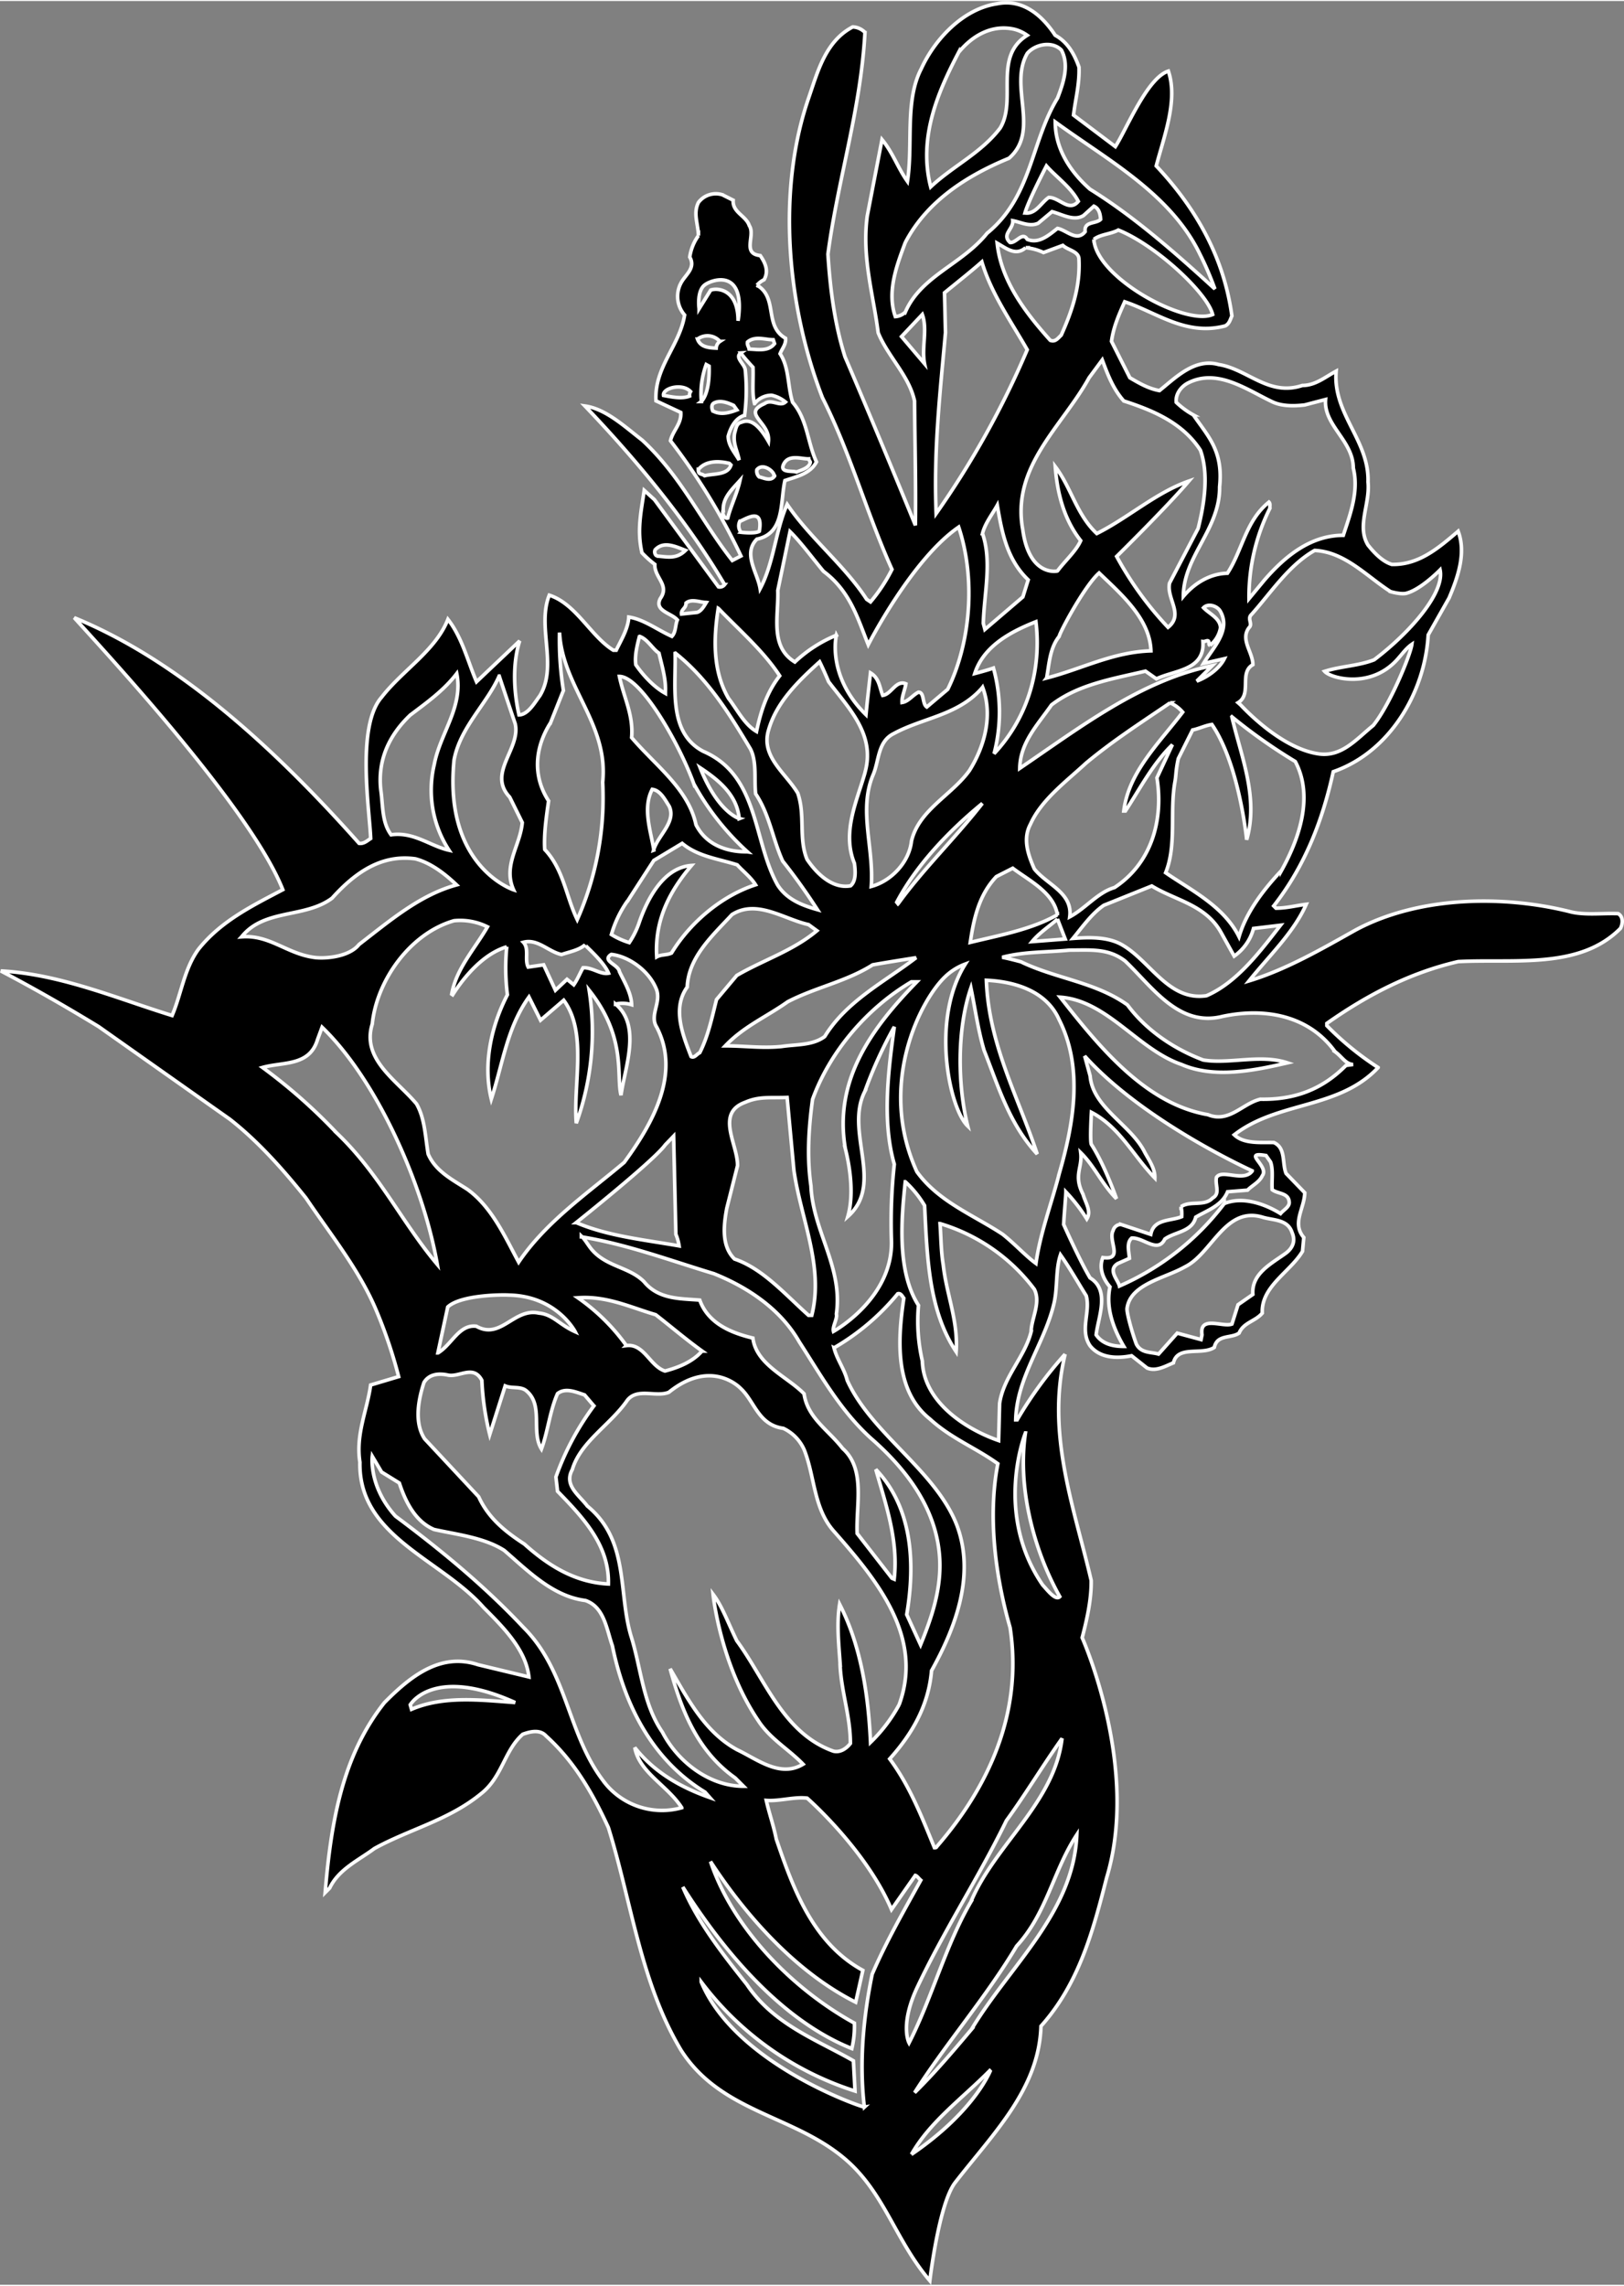 <?xml version="1.0"?>
<svg xmlns="http://www.w3.org/2000/svg" id="Layer_1" data-name="Layer 1" viewBox="0 0 454.11 638.59" width="454" height="639"><rect x="0" y="0" width="454.11" height="638.59" fill="#808080" stroke="none"/><defs><style>.cls-1{stroke:#fff;}</style></defs><path class="cls-1" d="M500.46,352.36c-4.59-.18-9.63.54-13.77-.63-19.35-4.77-42.57-4-59.67,5.22-9.63,5.4-19.44,11.07-29.79,14.22,5.58-7,12.51-13.5,16-21.42-2.88.36-5.49,1.08-8.46,1.08l-.63-.63c8.73-11.16,13.68-23.94,16.65-37.53,15.84-5.49,25.65-22.23,26.55-38.25l5.85-10.35c2.34-5.58,4.86-12.42,2.52-18.63-5.49,4.68-11,9.45-18.54,9.27-2.61-.81-4.86-3.15-6.66-5.4-3.24-5.31.63-11.52,0-17.64.36-11.7-9.9-19-8.91-31-3.06,1.62-5.76,4-9.45,4-9.45,3.15-15.3-4.59-23.4-5.85-6.75-1.89-12.15,3.78-16.56,7.29-3.06-.54-5.67-2.07-8.28-3.6l-5.13-10.17c.54-4,2.07-7.47,3.69-11.07,9,3,17.1,9.63,28.08,6.75,1.17-.54,1.44-1.8,1.89-2.79-2.16-16-9.72-29.79-21.15-41.94,2.16-8.28,6.15-18.32,3.39-26.52-5.94,1.9-11.64,16.15-14.82,21.12l-11.7-8.82c.54-4.5,1.71-8.73,1.53-13.41-1.26-3.51-3.06-6.93-6.66-8.91-3.6-5.49-9-10.26-16.2-8.82-9.36,1.35-17.37,9.72-21.24,18.18-4.68,9-2.25,21.06-3.87,31.5-2.7-3.78-4.05-8-7.11-11.7l-4.14,21.42c-1.53,11.7,1.71,21.87,3.06,32.58,2.7,6.66,8.64,12,10.17,19.08.09,11.16.42,23.44.24,34.78,0,0-10.65-26.1-19.68-47.11-2.88-9.09-4.14-18.81-4.77-28.71,2.79-21,9.18-40.41,10.35-62a5,5,0,0,0-3.42-1.53c-7.65,4-9.81,12.6-12.33,19.89-9.09,26.28-5.85,58.77,3.87,83.79,7.83,15.48,12.33,32.22,19.44,48a45.54,45.54,0,0,1-6,9.09l-1.08-.72c-6.21-9.54-15.93-17.19-22.23-26.55-3.33,7.56-3.69,16.29-7.56,23.58-.72-4.5-4.95-9.81-.9-13.86,7.83-1.62,6.48-10.35,7.83-16.38,3.15-1.08,7.11-1.89,8.82-5.22-2.52-5.4-2.52-11.88-6.66-16.65-1.44-4.41-.9-9.63-3.51-13.59.54-1.44,1.71-2.61,1.53-4.32-6.12-3.51-2-11.34-8-14.85a6.19,6.19,0,0,1,2-1.53c1.35-2.43.36-4.68-1.08-6.75-5.22-.54-1.26-5.67-3.06-8.37-.9-2.79-4.77-3.69-4.5-7.11l-3.06-1.53a6.08,6.08,0,0,0-6.66,2.16c-1.53,3.06-.09,5.94,0,9.27a13.58,13.58,0,0,0-2.43,6c1.8,3.15-1.35,5-2.52,7.38a7.93,7.93,0,0,0,1.08,8.82c-1.35,8.55-8.55,14.67-8,24l6.93,3.24c.27,3.15-2.25,5.13-2.88,7.92a175.76,175.76,0,0,1,19.71,32.22l-2.43,1.26c-8.73-11.07-14.22-23.49-25.2-33.66-5-3.87-10.17-8.73-16-9.54,14.67,15.39,28.62,32.22,39.06,49.95a1.68,1.68,0,0,1-1.71.63l-17.91-24.39L228.12,234c-.9,6.12-2.07,11.25-.63,17.46a30,30,0,0,0,3.6,3.24c-.18,3.69,4.23,5.76,1.53,9.54-1.8,3.51,3.15,4.05,4.77,6-.63,1.44-.36,3.33-1.53,4.59-4.05-1.8-7.83-4.77-12.06-5.4-.18,3.24-2.07,6.3-3.51,9.27h-.81c-6.3-3.87-10.44-13-17.91-15.39-3.51,8.82,2.43,19.71-2.61,28.08-1.53,2.07-3.33,5.31-5.85,5.4-1.53-6.75-1.8-14.49.18-20.7l-12.06,11.43c-2.52-5.85-4-12.33-8-17.46-3.42,8.73-12.69,14.22-18.54,21.78-7.17,8.14-3.33,31.86-3.06,39.51-1,.63-1.89,1.53-3.24,1.35-23.13-26-49.95-50.94-79.65-63.09,10.38,11.47,49.53,53.77,58.32,76.05-8.37,4.41-17.28,8.73-23.58,16.65-4,5.49-4.77,12.42-7.38,18.54C80.43,376,64.86,369.28,48.21,368.38c9.27,4.86,18.36,10.08,27.36,15.57l36.72,25.92c7.92,6.21,14.94,14.13,21.24,22,6.93,10.26,14.94,20.16,19.62,31.32a133.54,133.54,0,0,1,6.3,18.63l-7.83,2.34c-1,7.2-4.23,13.77-3,21.6-.45,20.79,22.68,27.09,34.56,40.59,5.58,5.58,11.88,11.88,12.69,19.44l-14.22-3.42c-10.53-3.51-19,3.33-26.19,10.62-11.88,15-14.94,33.75-16.56,53.1l1.26-1.26c2.52-5.31,8.19-7.83,12.51-11.07,9.81-5.4,20.79-7.92,29.79-15.3,6-4.68,6.48-12.06,11.7-16.65,2-.72,4.77-1.44,6.48.45,8.19,7.38,13.23,16.47,17.46,25.65,6.48,20.88,9,43.38,20.34,62.28,11.43,17.82,32.4,18.09,46.89,31.32,10.26,9.45,13.2,22,22.65,33.1,0,0,2.55-21.75,7.14-27.52,10.62-13.68,23.4-26.1,23.94-43.65,10.71-12,14.58-26.73,18.36-41.49,9.36-30.89-6.75-66.87-6.84-67.14,1.35-5.13,2.61-10.8,2.52-16-4.68-20.16-12.69-41-7.29-63.27a111.14,111.14,0,0,0-13.41,18.36H332c.27-12.06,8.28-21.6,10.8-33,.9-4.32.36-9.09,1.71-13.14,2.61,3.69,4.77,7.56,7.2,11.43,1.26,4.5-1.89,9.63,1.08,14,2.79,3.51,7.56,3.6,11.61,2.79l4.32,3.42c2.52,1.08,5.13-.54,7.38-1.44,1.17-5,8-2,11.43-4.32.81-3.69,4.68-2.43,6.93-4,1.26-3,4.5-3.24,6.48-5.58-.36-7.47,7.83-11.52,11.25-17.28l.36-3.87c-3.42-4,.18-8.1.27-12.51l-5.22-5.4c-1.17-2.88,0-7.11-3.42-8.64-3.69-.09-8.37.45-11.07-2.16,12.15-9.45,29.25-7.11,40.23-18.81A83.12,83.12,0,0,1,419,383.68v-.63c11.34-8,23.4-14.22,36.72-17.28,15.84-.81,33.93,2.25,45.36-9.27C501.72,355.33,502,353.26,500.46,352.36ZM240.81,207.64c-2.25.9-5.22.18-7.29-.18-.36-2,5.19-3.59,7.56-1.08A1.82,1.82,0,0,0,240.81,207.64Zm-77.76,367.2-.36-1.26c1.62-2.52,9.27-9.71,29.34-.63C182.13,572.23,172,571,163.05,574.84Zm243-219.24c-5.67,7.29-12.15,16-20.7,19.71-10.62,1.62-15.75-9.81-23.76-14.31-3.87-2.16-8.91-2.07-13.59-1.71,2.61-3.15,5.22-6.93,8.64-9.27l13.41-5.4c6.57,4.05,15.12,5.22,19.44,13.14l3.6,6.48a13.79,13.79,0,0,0,5.4-7.74ZM337.2,339.85c-1.71-3.87-3.33-8.37-1.08-12.51,3-6.75,9.81-11.79,15.57-17.1,7.56-6.3,15.57-11.43,23.49-16.83a9.68,9.68,0,0,1,3.51,2.61c-6.66,8.73-15.12,16.74-16.47,27.63h.45c4.14-6.3,7.65-13.23,13.14-18.54l-4.32,9.27c1.89,12.06-1.62,23.94-11.88,30.69-4.68,1.35-8.1,5.85-12.51,8.19C348,346.51,340.71,344.26,337.2,339.85ZM308,493.66c6,5.49,12.6,7.92,19,12.51-2.88,14.85-.63,31.77,3.42,45.81,3.6,23.4-5.67,44.19-20.52,61.29-.09.27-.36.27-.63.27-3.51-8.55-6.84-17.19-12.51-24.84,6.48-7.2,10.89-15.12,11.7-24.66,6.57-11.79,12.33-26.55,7.11-40.59-5.85-15.3-23.94-25.65-30.69-40.59-.81-3.24-2.88-5.85-3.69-9.09A65.53,65.53,0,0,0,299,458.65c.9-.27,1.35.81,1.71,1.26C299,471.34,298.05,485.74,308,493.66Zm-25.11,68.85c.36,7.56,2.88,14.22,2.88,21.87-1.26,1.62-3,2.61-4.77,2.16-14-5-19-20-27-30.87-2.58-5.3-4.08-9.65-6.63-13,0,0,2,19.66,12.66,35.37,3.33,5.13,8.55,8,12.51,12.15-6.39,3.87-12.78-1.35-18.36-4-9.18-4.95-13.95-14.4-18.81-22.68,3.06,11.16,7.38,22.86,18.18,30.51l2.34,2.34c-9.63,0-18.45-6.93-22.68-15.12-5.49-7.92-5.94-17.91-8.82-27-3.6-12.24-.42-26.6-12.18-36.24-2.34-3.11-6.63-5.79-4.2-10.2,2.25-7.65,10.35-12.33,15.12-19,2.7-4.14,8.19-1.08,11.88-2.61,12.06-9.71,20.07-1.08,20.07-1.08C259,488.72,260,495.32,267,496.27a11.94,11.94,0,0,1,5.85,6c3,7.56,2.61,16.47,8.37,22.86,12.06,13.68,25.11,29.52,18.18,48.42a43.47,43.47,0,0,1-8,10.53c-.63-13.59-2.7-27-8.64-38.61C281.85,551.08,282.57,557,282.93,562.51ZM173,481.33c3.33.9,7.29-3.06,9.72,1.53A75.61,75.61,0,0,0,184.92,498l4.32-13.59c1.89.81,4.41,0,6,1.44,4.77,4.05,1.17,11.43,4.14,16.2,1.8-4.86,2.34-10.62,4.5-15.48,2.25-1.8,5.31-.36,7.56.36l2.61,3.06a75.74,75.74,0,0,0-10.62,19.89l.45,4c7.38,7.56,14.49,15.21,14.22,25.92-9.18-.45-16.65-5-23.49-11.16-5.4-3.51-10.08-7.29-12.78-13.23l-15.12-16.2c-3-4.59-1.71-11.07-.18-15.75C168,481.06,170.61,480.88,173,481.33Zm-2.58-6.15,2.76-12.84c3.54-3.32,14.79-3.47,17.19-3.32,13.35.3,18.45,10.25,18.45,10.25-4.5-2-6.21-4.86-10.17-5.22-6.93-1.53-10.62,7.56-17.46,3.69C176.37,467.11,174.36,472.82,170.46,475.18ZM312.09,178.75c3.51-2.88,7.29-5.85,10.44-8.64,2.61,8.82,8.1,16.56,12.69,24.57a248.94,248.94,0,0,1-25.47,45.81c-.72-17.82,1.08-33.66,2.61-50.58Zm26.19-19.44,3.87-3.24c2.79.72,6.12,2.79,8.82,1.08l2.88-2.61c1.44.63,1.8,2.16,1.89,3.69-1.35,1.35-4.68.45-4.32,3.42-2.34,3-5.22-.45-7.74-.9-2.43,1.89-5.22,4.41-8.46,3.06-1.35-2.25-3,1-4.77.9-2.52-2.25.9-3.69.72-6.12C333.42,159,335.85,160.39,338.28,159.31Zm-3.69-2.88c1-3.56,6-13.14,6-13.14,2.7,3.06,6.93,6,8.91,9.9-2.61,3.15-5.31-1.17-8.28-1.08C339.09,153.55,337.56,156.88,334.59,156.43Zm.18,9.72a15,15,0,0,1,5,1.35l5.4-2c1.44,1.35,4.32,1.62,4.5,3.69.45,8-2.07,15-4.95,21.42-.9.81-1.62,2-3.06,1.44-7.11-7.92-13.77-16.74-14.85-27.18C329.37,166.33,332,168.58,334.77,166.15Zm-12.06,79.92c.72-2.88,2.7-5.31,4.14-7.92,1.26,7.56,2.7,15.21,8.64,20.88L334,263.8l-10.62,9.09-.45-1.71C323.16,262.9,325.41,253.9,322.71,246.07Zm14.94,24.66c1.62,13.59-2.34,26.91-11.7,36.9a46,46,0,0,0-.18-23.94c-1.56.58-5.22,1.53-5.22,1.53C323,277.48,330.81,273.43,337.65,270.73ZM342,294c7.47-5.76,17.1-7.29,26.28-9.45l3.06,2.16c5-2.43,13.59-2.34,13-10.44.81.09,1.62-.81,1.71.45,0,.27,0,.54.27.63a8,8,0,0,0,2.94-4.92c-.09-2.7-3.12-3.9-4.74-5.61,1.17-1.26,3.6-.63,4.59.81,3.24,5.4-1.89,10.26-4.59,14.76l5.82-1.32c-1.41,2.86-4.83,5.19-7.71,6.27l4.32-4.32c-20,4.14-36.72,17.1-53.82,28.71C333.24,304.57,338,299.71,342,294Zm-1.35-7.56c.72-4.05.9-8.37,3.51-11.61.09-1,7.08-14.15,11.16-17.73,5.85,5.67,14.22,12.69,14.49,21.78C359.16,279.19,350.34,284,340.62,286.48Zm-17.91,2.61c3,7.92.45,16.74-3.69,23.31-5,6.93-14.13,11-16.2,19.71-.63,5.85-5.58,11.16-11.25,12.69.81-10.62-3.6-21.24.45-31.05,1.8-4,1.26-9.45,5.85-11.7C306.06,297.55,316.05,296.92,322.71,289.09Zm-32.85,23.76c-2.25,8-6.57,16.74-3,25.47.27,2.07.54,4.95-1.08,6.3-4.95.9-9.36-3.24-12.15-7.38-2.43-5.76-.45-12.33-2.61-18.54-3.33-5.58-10.35-10.17-8.19-17.55,2.16-7.65,7.92-13.41,14.31-19.17.81,1.62,1.71,3.69,2.52,5.58C285.36,295,292.83,302.32,289.86,312.85ZM292,366.67c4.05-.72,8.1-1.35,12.15-2-8.64,6.66-19.44,12.06-25.56,22.05-3.33,2.52-7.92,2.16-12.06,2.79-5.49.54-10.26-.18-15.75-.18,5.22-5.49,11.52-8.1,17.46-12.33C275.91,373,284.64,371.35,292,366.67ZM256.38,405.1c3.87-1.71,7.11-1.17,11.7-1.35.63,6.84,1.26,13.59,1.89,20.34,1.89,13.5,8.46,26.82,5,40.59h-.9c-6.66-5.94-12.78-13.05-20.7-15.75-3.69-3.6-3.06-9.36-2.16-14.22l3-11.88C254.31,416.89,247.92,408.16,256.38,405.1ZM254,369.64l-5.67,6.75c-1.26,5-2.34,10.26-4.68,14.85-.81.36-1.53,1.62-2.43,1.08-2.25-5.94-5.4-13.41-1.08-19.44.36-8.37,7-14.31,12.51-20.25,6.93-4.41,14.49,1.26,21.42,2.79l2.34,1.71C269.79,362.71,261.42,365.32,254,369.64Zm-6.3,83.43c9.18,3.69,18.45,9.72,23.76,19,6,9.27,11.43,19.17,20.07,27,10.62,9.27,18.9,20.7,19.26,34.74.18,8.19-2.43,15.75-5.4,23l-3.87-8.46c2.43-14.31,1.62-29.88-8.64-40.59,2.7,9.54,6.39,19.8,5.13,30.69l-.63-.27-9.72-12.51c-.36-8,2.43-18-4.05-23.76-4.14-5.31-9.81-8.55-10.8-15.3-4.77-4.86-13.32-8.1-14.31-15.57-6-1.44-12.51-4.05-14.85-10.62-5.49-.45-11.52-.18-15.57-5.13-4-4.05-10.17-4.14-14.31-8.64-1.17-1.26-2-2.9-3-3.92l-.22,0v-.18l.22.22C223.4,444.84,235.57,449.4,247.74,453.07Zm-3.42,21.6c-2.61,3-6.57,4.59-10.35,5.58-4.23-1.35-5.85-7.74-10.8-7.11a56,56,0,0,0-13.56-13.37c8.1-.6,14.91,2.75,21.75,4.73C235.5,467.74,239.91,471.52,244.32,474.67Zm-35.19-35.91S230.91,421.37,234,417l2.34-2.43.63,27.45a13.31,13.31,0,0,1,.9,3.24C228,443.53,218,442.54,209.13,438.76Zm75.15-21.15c1.53,5.94,2.52,13.5.81,19.44,10.35-9.18-1-23.76,4.77-35A121.07,121.07,0,0,1,298.05,384c-1.62,11.88-3.51,26.28,0,38.43a149.1,149.1,0,0,0-.81,21c.72,16.42-16.2,25.74-16.2,25.74-.36-1.35,1.17-3.62.81-4.86,1.89-13.14-6.57-23.13-7.11-35.82-1.17-8.1-.63-16.29.45-24.21,4.77-13.14,15-25.38,27.63-32.85h1.53C291.84,384.22,281.22,398.71,284.28,417.61Zm14.85-68-.36-.45c5.4-10.26,14.4-19.8,23.94-27.63C315.33,331,306.15,339.85,299.13,349.57ZM326.58,342l4.59-2.34c4.46,3.39,11.48,6.78,12.48,13l0,0v.18l0-.16c-7.2,4.12-16.27,5.74-24.36,7.72C320.28,353.71,321.72,347.14,326.58,342Zm17.1,11.88,2.16,5.58-9.27.72C338.55,357.76,341.25,356,343.68,353.89Zm62.64-13.59c-5.31,5.67-9.9,11.79-11.88,18.54-4.23-8.55-13.41-13-20.52-17.91,3.15-7.83,1.08-17,2.61-25.47.36-2,.18-3,.93-6.45l4-8c1.8-.36,3.51-1.26,5.4-1.53,7.68,11.23,9.72,32.22,9.72,32.22,3.42-11.88-1.62-23.4-4.14-34.38a150.14,150.14,0,0,0,17.73,12.51C415.41,319.69,411.18,331.57,406.32,340.3Zm30.42-78s3.27,1,4.77.4c4.05-1.2,9.15-6.45,9.15-6.45,1.35,6.3-8.25,17.4-18.42,25.13-4.32,1.71-9.36,1.8-13.86,3.24,1.68,1.93,12.63,4.93,20.07-3.06,1.44-1.53,2.61-3.33,4.32-4.5-.36,2.89-6.12,16.92-10.8,22.68-4.77,3.87-8.91,9-15.48,7.92C406,306,395.79,294.94,394.89,294l-.72-.63c4-2.43.18-8.37,4.14-10.62,0-3.51-3.6-7-1.08-10.35,1.08-1-.36-2.25.45-3.42,5.4-5.94,10.53-14,17.91-18.18C424.05,251.2,430.08,258,436.74,262.27ZM380.13,204c8.19-4.23,16.38,1.8,23.58,5.22,2.61,1.26,6,1.26,9.09.9l5.85-1.53c-.63,7.2,7.74,11.52,7.74,19.17,1.62,6.57-.9,13-2.79,18.81-9.09,0-16.2,5.76-22.05,12.51l-4.32,5.22A55.26,55.26,0,0,1,403.08,239c-.09-.54.18-1.26-.27-1.71-6.57,5.31-7.38,13.41-11.61,19.89-4.68.09-9.09,2.61-12.33,6.48,0-11.25,10.29-18.8,10.14-30.65,1.05-10.05-3.21-14.08-7.35-20.11a23.08,23.08,0,0,1-4.77-3.51C376.62,207,378.33,204.94,380.13,204Zm-17.91,5c8,2.61,16.38,6,21.42,13.77,2.34,6.57,1.17,14.67-.63,21.87l-8,15.3c-.9,4.41,4.11,8.74-.42,12.36a94,94,0,0,1-14.37-19.82s14-13.78,20.19-21.07c-9.09,3.15-16.92,10.26-25.74,14.67-5.67-5.31-7.11-12.78-11.61-18.72.54,7.38,2.43,14.76,7.11,20.7-1.26,2.88-4.23,5.49-6.48,8.46.09.09-7.92,1.81-9.72-11.52-3.24-17.73,11.07-28.89,18.54-42.48l3.69-5C357.63,201.34,359.16,205.57,362.22,209Zm-8.37-45.18c1.8-1.44,4.68-1.44,6.84-2.61,10.62,4.27,25,17.77,26.37,23.62C379.56,188.12,354.51,174.62,353.85,163.81Zm29.52,3.87a88.07,88.07,0,0,1,4.32,10c-11.25-10.26-22.59-20.25-34.92-27.9-5.67-5-9.72-11.43-9.72-18.81C357.27,141.4,375.09,150.85,383.37,167.68Zm-67.32-56.16c3.87-4.77,9.36-7.83,15.48-6.48a10.66,10.66,0,0,1,3.69,1.71c-9.63,6-2.79,18-7.56,25.92-5.31,7-13.23,10.62-19.44,16.47C304.71,135.37,310.2,122.68,316.05,111.52Zm-14.94,53.19c6.12-11.79,17.64-18.9,29-23.58,8.82-7.65-.18-20.25,5.13-29.34,2.25-2.61,7-3.51,9.54-.9,2.25,4.23.54,9.18-1.08,13.41-7.47,12.24-7.2,27.63-19.71,37.8-7,8.73-18.45,11.88-22.86,22.05a4.48,4.48,0,0,1-2.79,1.26C295.89,178.48,298.77,171,301.11,164.71ZM300.06,191l5.82-6.18c1.53,4.32-.27,9.18.63,13.77C304.11,195.77,300.06,191,300.06,191Zm-34.59,71,3.42-16.47c2.88,2.79,6.57,7.78,9.36,11.11,7.41,5.52,9.51,13,12.51,20.52,0,0,12.15-23.85,25.29-32.89,4.77,14.31,3.42,32.22-3.06,45.36l-5.85,4.95c-1.35-.9-.63-4.14-2.34-4.14-1.62.81-2.79,2.61-4.59,2.88-.09-1.71.81-3.51,1.08-5.22-2.79-1.17-4,2.88-6.48,3.24-.9-2.16-.9-4.77-3.42-6.3-.45,4-.9,7.83-1.26,11.7-11.07-10.88-8.28-22.23-8.28-22.23A37.91,37.91,0,0,0,270.24,282C263.13,277.66,265.74,269.11,265.47,261.91Zm-1.08-31.77c-1.08,1.26-2.88.27-4.14,0a2.24,2.24,0,0,1-.63-2c1.53-1.89,4.32.09,4.77,1.35C264.21,229.78,264.93,229.87,264.39,230.14Zm9.72-4.95.45.81c-.18,1.62-2.52,2.25-3.87,2.79-1.08-.45-4.95.36-3.51-2.34S272.22,225.28,274.11,225.19ZM257,192.52c2.07-1.8,4.95-.63,7.2-.63l.36,1.08c-1.71,2.25-4.59,1.62-7.11,1.53C257.37,193.87,256.83,193.33,257,192.52Zm-1.89,3.06c1.08,1.53,3.42,4,3.42,4,.18,3.42-.36,7.11.45,10.17a6,6,0,0,1,4.77-2.34,9.16,9.16,0,0,1,3.87,1.89c-1.53,1.44-3.87-1-5.85.45-6.57,2.88,1.68,5.17,1.08,10.57-3.3-5.7-5.58-6.16-7.56-5.35-1.44.27-1.53,1.89-1.89,3-.54,3,.81,5,1.26,7.56-1.17-2-3.06-4.05-3.06-6.66.63-2.34,2-5.13,4.59-5.85a54.56,54.56,0,0,0,.18-12.69C256.2,198.64,253.32,196.84,255.12,195.58Zm-7.83,16.2c-.27-.63-.45-1.71.27-2.16,1.8-1,4-.09,5.58.63l.9,1.26C251.88,212.32,249.45,213,247.29,211.78ZM245,176.59c1.85-1.5,11.61-5,9.36,10,0-8.7-5.58-9.31-7.65-8.59l-3.24,5.22S242.76,178.37,245,176.59Zm4.32,15.75a2.41,2.41,0,0,0-1.08,1.89c-2.07-.09-4.41-.27-5.22-2.52A4.63,4.63,0,0,1,249.27,192.34Zm-5.22,16.83a23.69,23.69,0,0,1,1.35-10.35l.81.45C246.51,207.32,244.05,209.17,244.05,209.17Zm-.81,19c2-2.52,5.76-2.43,8.64-1.71l.45.45c-.9,2.88-4.77,2.34-7.38,3C244,229.15,243.24,229.78,243.24,228.16Zm6.93,11.43c-.18-3.51,2.43-5.85,4.68-8.37-.81,3.69-2.61,7.2-3.42,10.53C250.71,242,249.81,240.76,250.17,239.59Zm4.68,3.06c2.46-1.13,6.51-3.68,5.4,2.79-1,.58-3.51.45-5.13.27A2.92,2.92,0,0,1,254.85,242.65Zm-6,24.39c5.76,6,12.6,11.88,17.1,18.81-3.6,4.59-5.31,10-6.48,15.57-3.42-2-5.4-6.12-7.83-9.27C247.29,284.59,247.47,275.59,248.82,267Zm-3.42-1.71c-.63,1-1.35,2.43-2.61,2.79l-4.32.45c-.18-1.35,1.29-1.55,1.26-3.06C241.35,264.16,244,265.42,245.4,265.33Zm-13.86-13a1.41,1.41,0,0,1-.45-1.71c2.34-2.52,5.52-1,8.49.15C237.06,253.37,234.51,252.55,231.54,252.37Zm5.22,27.18c9.18,7.29,15.3,17.28,21,26.82,1.8,3.6,1,8.37,1.44,12.51,3.87,5.76,4.77,12.69,7.56,18.81,3.51,4.41,6.75,9,9.72,13.59-4.14-1.17-8.55-2.79-11.16-6.93-6.93-12.42-5.13-30.6-20.79-37.35C234.78,301.78,237,289.36,236.76,279.55Zm17.91,46.26s-5.91-1.49-11-14.22C248.82,314.92,254.13,319.15,254.67,325.81Zm-27.9-50.94c2.25.81,3.6,3.51,5.4,4.68.72,3.15,2,7.2,1.8,10.8v.45c-3.15-1.71-6.21-5-8.28-8C225.42,280.18,226.14,277.39,226.77,274.87Zm15.39,41.67A72.82,72.82,0,0,0,257,335.08c-.63-.09-10.2.64-14.4-7.56-2.16-10.08-11.34-16.56-18-24.39.54-6.39-2.25-11.34-3.42-17.1C227.31,286.07,238.26,305.42,242.16,316.54Zm-11.43,18.09c-.81-5.22-3.24-11.7-.45-17,2.25.27,3.51,2.79,4.77,4.77C237.12,326.8,231.9,330.49,230.73,334.63Zm-7.38,14.31c2.61-4.07,7.38-11.43,7.38-11.43l7.92-4.77c4.41,3.69,10.17,4.32,15.39,6,1.44,1.62,3.87,3.51,5.13,5.58-9.27,3-18.18,10.35-23.49,19.08-1.26.63-2.88.36-4.14,1.08-.63-10.17,3.51-18.27,9.72-25.56-7.74.54-12.24,9.18-14.49,15.57a24.24,24.24,0,0,1-2.91,6,21.51,21.51,0,0,1-5-2.26A31.45,31.45,0,0,1,223.35,348.94Zm-4.5,14.85c5,.54,10.8,4.77,12.69,10,1.17,3.69-2.07,7.11,0,10.35,6.84,13.14-1.35,27.18-9.09,37.8-10,8.46-21.87,16.56-29.52,27.9-3.78-7-7.47-15.39-14.31-20.34-4-2.61-8.91-5-11-9.9-.81-4.86-.9-9.9-3.24-14C159,399,149,393.13,152.07,383.23c1.26-12.24,10.62-25.38,22.86-28.89a17.14,17.14,0,0,1,9.36,1.71c-3.6,6.21-8.73,11.7-10,18.81l.27.18c3.51-5.49,8.82-11.52,15.12-13.41a60.35,60.35,0,0,0,.18,13.41c-4.41,8.55-6.93,19.17-4.5,29.16,3.15-9.63,4.41-20.07,10.53-28.53l3.24,6.48,6.48-5.58c6.66,9,2.61,23.31,3.51,34.38a75.13,75.13,0,0,0,3.6-37.17c10.53,13.24,7.53,23.89,8.91,29.34,1.08-7.83,5.76-19.35-1.53-25.47a8.54,8.54,0,0,1,4.5.18c-.09-3.24-2-6.3-3.42-9.27C220.92,366.58,216.15,365.59,218.85,363.79Zm-17.1-64.53,3.69-9.27a90.22,90.22,0,0,1-1.08-16.2c.81,15.3,13.77,25.56,12.06,41.85a84,84,0,0,1-7.11,38.43c-3.15-6.48-3.78-14-9.09-19.62-.27-4.23.45-9.18,1.08-13.59C196.89,313.93,197.52,306.1,201.75,299.26ZM205,363.79c2.07-.72,4.86-1.19,6.57-2.72-.09.18,5.25,4.65,6.57,7.94-2.25.45-4.41-1.62-7.11-1.53-.9,1.53-1.53,3.24-2.61,4.77l-1.89-1.53-3.24,3.06L200,366.67l-4.32.63c-1.08-2.07.36-5.13-1.35-6.93C198.33,359.29,201.3,363,205,363.79Zm-17.43-77.87s2.85,8.55,4.47,13.34c1.62,7-7.92,13.77-1.53,20.52l3.51,7.11c-.54,6.39-5.49,12-2.43,18.81,0,0-19.62-6.38-16.65-36.27C176.61,300.32,184.11,293.72,187.56,285.92Zm-24.87,10.91c4.5-3.42,9.36-6.84,13-11.61,1.89,9.36-4.68,16.74-6.3,25.47a30.78,30.78,0,0,0,4.14,23.94c-5.31-1.17-9.81-5.22-16.2-4.32-2.61-3.51-2.25-8.19-2.88-12.51C153.51,309.34,156.84,302.41,162.69,296.83Zm-47.16,62c6.3-7.92,17.73-5.13,25.29-10.8,6.39-7.11,13.77-12.33,23.31-11,4.41,1.17,8.28,4.23,11.52,7.29-10.26,2.79-18.63,10-27.27,16.65-2.52,3.22-8.52,4-12.06,3.69C128.31,363.77,123.54,358.21,115.53,358.84Zm26.37,54.63a153.12,153.12,0,0,0-20.52-18.09c5.76-1.62,13.14-.27,15.39-7.83l1.26-3.42c15.18,14.59,28.23,43.69,32.22,66.33C160.26,438.58,154,424.9,141.9,413.47Zm75.15,181.89c-10.44-13.23-10.26-31-22.68-43.38-11.16-11.88-23.4-21.87-35.82-31.14-7.59-8.42-6.48-16.74-6.48-16.74l2.61,4.41,4.95,3.06c1.62,4.95,4.32,10.71,9.72,13,6.48,1.44,14,2.25,19.62,5.85,6.84,5.94,13.68,12.87,22.68,14,5.31,1.8,5.94,8.1,7.56,12.69C222.45,573,230,588.79,245.13,598l1.35,1.53c-7.65-2.7-15.3-6.75-21-14,1.26,7,9.18,10.62,13.14,16.83A20.48,20.48,0,0,1,217.05,595.36Zm72.63,90.72c-.54.09-36.12-12-45.63-35a86.77,86.77,0,0,0,43,30.51l-.45-8.46c-10.35-5.94-22.32-10.17-29.79-21.33-6.93-8.73-13.77-17.46-17.91-27.27C250,642,266.19,661.69,286.17,669.7a26.51,26.51,0,0,0,.72-7.11c-17.46-9.63-34-26.55-40.23-45.18,10.08,15.48,24.12,31.05,40.59,39.33l2-8.91c-14-7.65-19.53-23-24.21-36.72-.72-3.69-2.07-7.47-2.79-10.8,3.78.27,7.83-1.08,11.43-.63,0,0,16.5,14.44,23.58,31.14l6.66-9.54c.45.09,1,.9,1.53,1.35-4.77,8.64-9.72,17.28-13.59,26.28C289.5,660.43,288.15,673.3,289.68,686.08Zm13.14,13.23c5.31-9.36,14.49-15.84,22.23-23.76C325.05,675.55,320.91,687,302.82,699.31Zm16.83-35c-5,5.94-10.26,12.15-15.93,17.73,8.37-13.23,20.16-26.91,28.53-41,8.46-9.18,10.26-21.15,16.83-31.14C348.18,631.72,330.36,646.48,319.65,664.3Zm-.18-35.64c-7.11,12.15-10.92,27-17.31,39.46,0,0-2.7-5,2.37-15.7,7.47-15.84,17.19-30.69,24.84-46.44,5.49-7.56,10.17-15.39,15.57-23C342.87,600.94,326.13,612.73,319.47,628.66Zm15.24-131.09c-2.25,14.85,2.13,32.45,9.6,45.77-1.17,1.26-3.6-2-4.77-3.24C325.71,519.92,334.71,497.57,334.71,497.57Zm1.59-28.3c-1.8,7.11-7.74,12.6-8.82,20.07l-.27,10.35c-9.36-3.24-21-10.89-21.33-22.23a49.78,49.78,0,0,1-1.08-15.57c-6.12-9.54-4.77-24.48-3.69-34.56a29.24,29.24,0,0,1,5.4,6.66c.72,14.31,1.08,29.25,8.82,40.86.63-8.55-2.7-16-3.6-24.21-.63-3.78-.63-7.74-.9-11.61a51.34,51.34,0,0,1,26.37,18.36C339.09,461.17,336.39,465.49,336.3,469.27Zm7.83-44.1c-2.16,8.37-5.31,16.56-6.48,25-2.79-2-6.12-5.67-9.36-8.19-8.19-5.4-17.91-9.09-23.94-17.46-11.19-24.47,1.11-48.17,8-54.62a16.23,16.23,0,0,1,5.55-3.45c-9.75,15.45-4.5,40.35.66,45.29-2.88-11.52-3-27.27.9-38.61,1.17,5.67,2,11.79,3.69,17.46,4,10.08,7,20.52,14.85,29-5.22-15.75-13.59-30.69-14.22-48.6,8.1.36,16.83,3.06,20.34,11C351,395.56,348.18,411.22,344.13,425.17ZM407.4,447.4c-4,2.88-9.54,5.67-9.09,11.43l-4.14,2.88-1.71,5.4c-2.52,1-9.18-2.52-8.37,3l-.27,1.35-6.66-1.8-5.22,5.85c-2.16-.63-4.86-.18-6.21-2.79-1.26-3.42-2.67-8.57-2.61-9.9.84-6.92,10.53-8.46,16.2-11.7,7.56-3.69,11.25-17.1,21.78-13.86,3,.9,7,.54,8.19,4.32C410.37,444.07,409.29,446.05,407.4,447.4ZM402,420l1.26,1.8c.81,2.25.27,5.13.45,7.74,1.62,1.26,4.77.81,4.77,3.69-.09,1.26-1.62,2-2.43,3-4.05-2.52-10.44-5-15.75-2.79A73.84,73.84,0,0,1,361,456.49c-.36-1.71-3.42-4.5-.45-6.3l3.24-1.44c-.09-1.8-.9-4.32.63-5.67,3.24-.27,7.29,4.41,9.27.27,2.88-2.07,7.65-2,8.64-6.12,3.15-1.89,7.29-3.15,8.91-7.11l5.58-.45c1.35-1.35,3.33-2.25,4.14-4.05C403,422.92,395,418.78,402,420Zm-3.87,4.32c-2.37,3.25-8.52-.65-10,1.8-.45,2.16,1.17,4.5-1.08,5.76-2.25,2.43-6.3.63-8.82,2.43a9.31,9.31,0,0,1,.18,2.79c-3.06,1.26-7.83.54-8.64,4.95l-8.37-2.79a2.24,2.24,0,0,0-2.16,1.71c-1.53,2.79,3.06,8.37-2.88,7.56-1.17,3,.09,6,2,8.19-1.26,5.85,1,11.79,3.87,16.65-2.52,0-5.85-.45-7.74-3.24.54-4.95,4-12.42-1.71-15.93-2.91-4.88-7.38-14.94-7.38-14.94.18-3.33.45-5.76.63-9.09a47.17,47.17,0,0,1,5.85,7.56c1.35-2.16-.36-4.46-1.08-6.93-2.73-5.33-.09-7.38-.63-11.61,3.87,3.78,5.85,8.68,10,12.88,0,0-3.15-9.15-7-15.15-.49-.76,0-9,0-9,7.92,4.14,11.7,12.15,17.73,18.36.09-2.52-1.53-4.86-2.79-7.11-3.78-7.74-14.58-12.51-15.3-21.42l-1.53-5.58C368,410.72,398.13,424.27,398.13,424.27Zm23-33.48c2,1.35,3.06,3.6,5.22,3.69l-2,.27c-6.66,6.75-14.4,9.63-23.94,9.45-5,1.17-8.73,6.75-14.67,4.32-17.46-3-30.42-19-41.31-32.85,13.14.9,21.78,14.67,33.93,18.81,9.18,4,20.25,1.71,29.61-.45-7.47-2.52-16.38.45-23.58-.81-7.92-3-15.75-8.1-21.15-15.39-8.91-6.39-20.16-7.38-29.79-12.06-1.71-.45-3.42-.9-5.22-1.26,6.21-1.62,12.06-1.35,18.81-2,6.12,0,10.89-.54,15.57,3.06,7.65,7.29,15,18.54,27.18,15.48C401.37,378.64,413.7,380.62,421.17,390.79Z" transform="translate(-47.98 -97.17)"/></svg>

